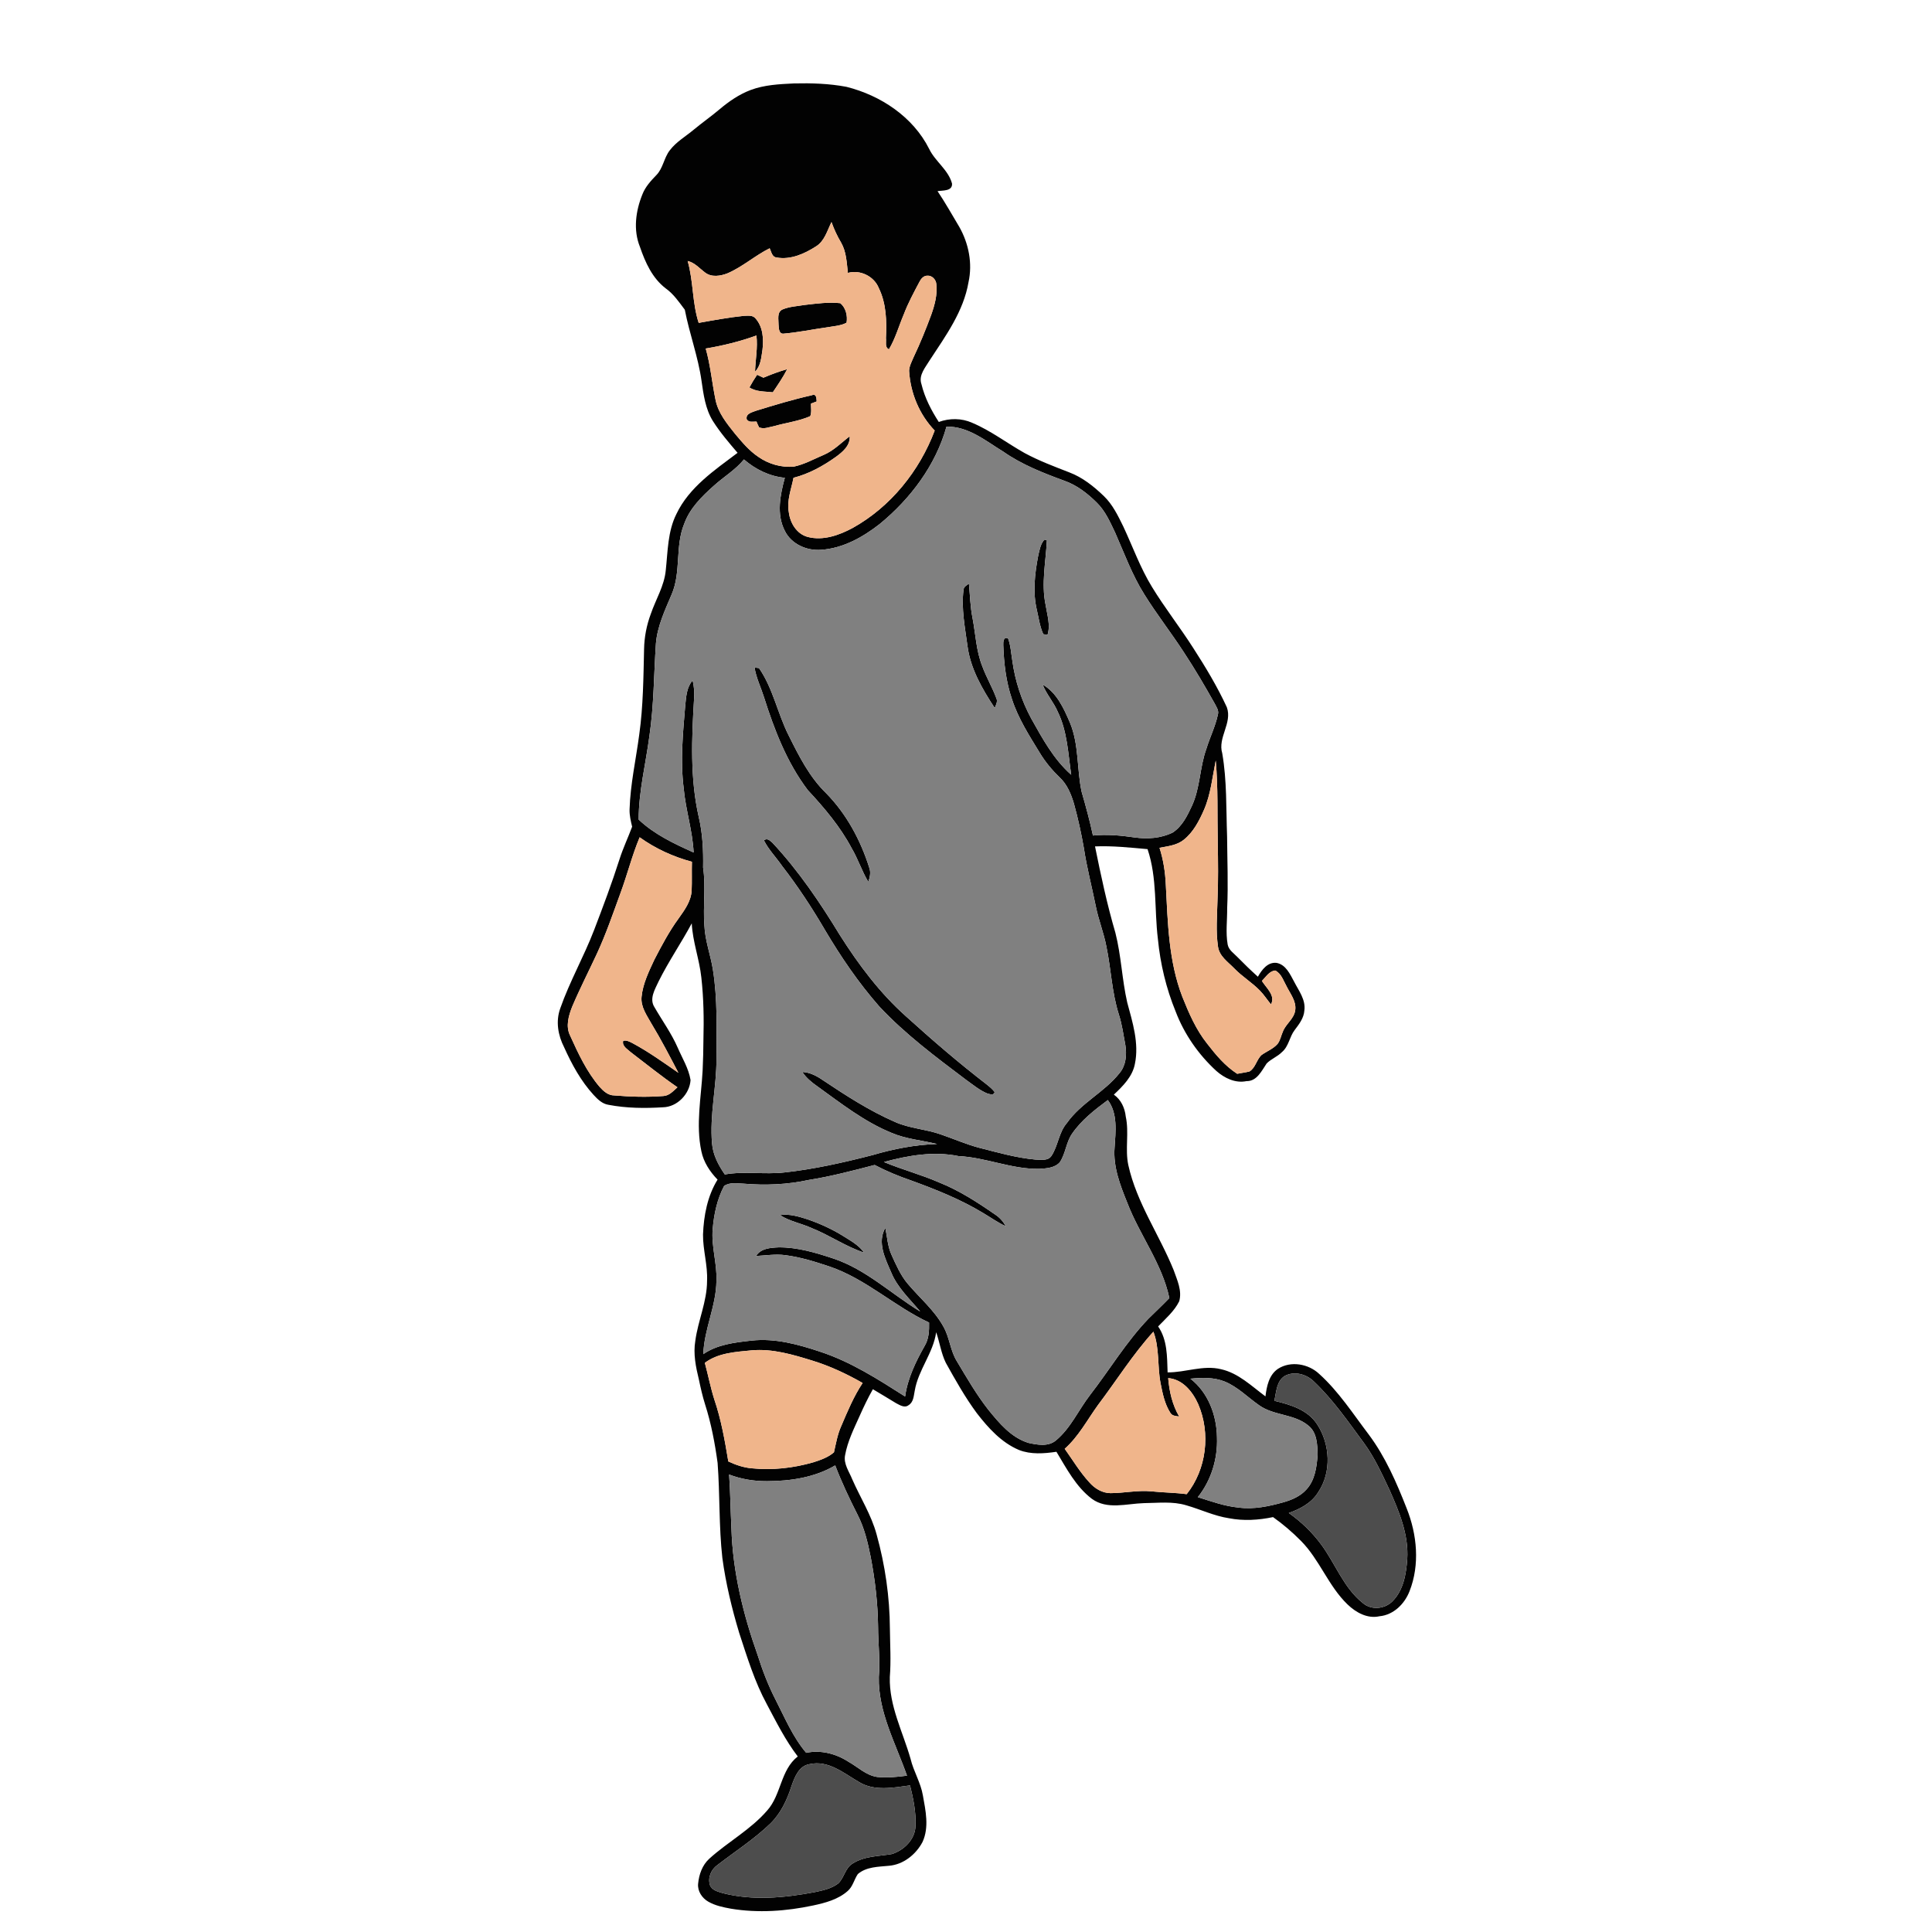 <?xml version="1.0" encoding="UTF-8" ?>
<!DOCTYPE svg PUBLIC "-//W3C//DTD SVG 1.1//EN" "http://www.w3.org/Graphics/SVG/1.1/DTD/svg11.dtd">
<svg width="1000pt" height="1000pt" viewBox="0 0 1000 1000" version="1.1" xmlns="http://www.w3.org/2000/svg">
    <g id="#020202ff">
        <path fill="#020202" opacity="1.00"
            d=" M 388.47 46.61 C 395.65 43.90 403.41 43.55 410.99 43.18 C 420.05 42.97 429.19 43.25 438.12 44.94 C 455.83 49.38 472.59 60.46 480.93 77.07 C 484.06 83.59 490.84 87.86 492.77 95.02 C 493.06 99.05 487.89 98.50 485.27 98.94 C 489.31 104.94 492.83 111.27 496.55 117.48 C 501.40 126.06 503.44 136.34 501.30 146.05 C 498.73 161.17 489.50 173.80 481.30 186.34 C 479.06 190.10 475.30 194.16 476.95 198.87 C 478.64 205.88 482.01 212.38 485.92 218.41 C 491.49 216.38 497.73 216.40 503.17 218.83 C 512.87 222.91 521.26 229.42 530.40 234.53 C 537.78 238.51 545.66 241.47 553.47 244.50 C 560.28 247.08 566.09 251.70 571.29 256.71 C 575.90 261.11 578.68 266.95 581.45 272.59 C 586.32 283.02 590.22 293.95 596.26 303.80 C 602.88 314.66 610.77 324.67 617.61 335.39 C 623.98 345.27 630.08 355.38 635.01 366.07 C 637.96 374.22 630.18 381.77 632.63 389.90 C 635.09 404.12 634.61 418.59 635.14 432.95 C 635.23 445.32 635.76 457.68 635.18 470.04 C 635.25 476.32 634.34 482.67 635.44 488.90 C 635.99 491.78 638.66 493.43 640.54 495.42 C 643.95 498.90 647.45 502.29 651.08 505.55 C 653.09 502.00 656.14 497.83 660.78 498.39 C 665.62 499.33 667.75 504.30 669.87 508.18 C 672.24 512.83 675.90 517.45 675.14 523.01 C 674.88 526.93 672.42 530.12 670.13 533.13 C 667.42 536.64 667.07 541.60 663.54 544.55 C 661.23 546.92 657.96 548.08 655.64 550.41 C 653.05 554.21 650.58 559.72 645.16 559.59 C 639.40 560.77 633.85 558.06 629.62 554.36 C 620.35 545.87 612.98 535.30 608.50 523.53 C 603.61 511.58 600.58 498.92 599.33 486.07 C 597.42 470.57 599.04 454.52 593.97 439.51 C 584.92 438.71 575.88 437.72 566.78 438.10 C 569.82 453.10 573.01 468.10 577.32 482.79 C 580.35 494.64 580.73 506.97 583.45 518.88 C 586.22 529.15 589.66 539.97 587.42 550.67 C 586.18 557.25 581.21 562.17 576.53 566.58 C 580.28 569.21 582.21 573.49 582.69 577.94 C 584.51 586.25 582.24 594.78 584.02 603.08 C 588.33 622.58 600.08 639.13 607.49 657.43 C 609.28 662.53 611.94 668.07 610.35 673.56 C 607.82 678.68 603.34 682.49 599.45 686.56 C 604.28 693.56 604.06 702.21 604.35 710.34 C 613.61 710.42 622.76 706.43 631.99 708.70 C 641.03 710.72 647.79 717.44 655.00 722.77 C 655.64 717.53 656.80 711.68 661.48 708.50 C 668.06 704.24 677.30 705.89 682.85 711.17 C 692.94 720.28 700.33 731.81 708.50 742.56 C 717.10 754.09 722.88 767.44 728.10 780.76 C 733.48 794.26 734.98 809.86 729.58 823.59 C 727.03 830.18 721.31 835.90 714.01 836.57 C 707.78 837.97 701.82 834.63 697.48 830.45 C 687.58 820.93 683.04 807.32 673.40 797.58 C 668.94 793.06 664.11 788.92 658.93 785.25 C 651.44 786.82 643.68 787.30 636.13 785.84 C 628.47 784.68 621.44 781.26 614.04 779.15 C 606.91 776.97 599.37 777.96 592.05 778.02 C 583.13 778.27 573.05 781.57 565.14 775.78 C 556.93 769.55 552.04 760.10 546.81 751.44 C 540.40 752.38 533.59 752.93 527.43 750.51 C 518.32 746.67 511.52 739.10 505.59 731.44 C 499.52 723.22 494.51 714.29 489.55 705.38 C 487.10 700.39 486.39 694.78 484.56 689.56 C 483.04 700.38 475.27 709.07 473.47 719.82 C 472.93 722.44 472.88 725.74 470.30 727.30 C 468.21 728.95 465.75 727.27 463.80 726.28 C 459.79 723.89 455.84 721.40 451.80 719.06 C 449.25 723.55 447.03 728.21 444.93 732.93 C 441.98 739.49 438.71 746.04 437.42 753.18 C 436.50 757.71 439.54 761.69 441.13 765.71 C 445.30 775.23 451.00 784.12 453.73 794.22 C 458.14 810.09 460.52 826.55 460.61 843.02 C 460.70 851.37 461.23 859.72 460.57 868.06 C 460.15 882.93 467.32 896.41 471.31 910.38 C 472.85 916.89 476.56 922.65 477.68 929.28 C 479.10 937.17 481.01 945.78 477.50 953.40 C 474.10 959.87 467.60 965.09 460.16 965.72 C 454.65 966.27 448.46 966.19 444.01 970.01 C 442.11 972.81 441.44 976.44 438.80 978.75 C 433.84 983.16 427.23 984.91 420.89 986.27 C 406.93 989.24 392.43 990.28 378.30 987.93 C 374.29 987.19 370.19 986.36 366.62 984.30 C 363.38 982.46 360.97 978.84 361.34 975.03 C 361.79 970.25 363.49 965.39 367.10 962.09 C 376.73 953.35 388.53 947.05 397.09 937.12 C 404.43 928.93 403.94 916.15 412.92 909.14 C 406.53 900.78 401.82 891.31 396.89 882.06 C 390.58 870.41 386.72 857.71 382.61 845.19 C 378.79 832.50 375.66 819.56 373.89 806.41 C 372.06 790.07 372.66 773.59 371.43 757.21 C 370.03 746.97 368.11 736.76 364.95 726.90 C 363.61 722.67 362.64 718.33 361.73 713.99 C 360.14 707.49 358.76 700.72 359.89 694.03 C 361.28 683.55 365.97 673.67 365.97 662.98 C 366.36 654.89 363.81 647.05 363.88 638.98 C 364.26 629.16 366.17 619.04 371.41 610.57 C 367.45 606.48 364.19 601.55 363.03 595.90 C 360.06 582.06 362.95 567.95 363.68 554.03 C 363.93 548.76 364.06 543.48 364.09 538.21 C 364.38 527.43 364.21 516.63 363.01 505.92 C 362.00 496.47 358.52 487.45 358.05 477.92 C 352.60 488.09 346.03 497.63 340.89 507.98 C 339.03 512.04 335.94 516.94 338.74 521.30 C 342.75 528.28 347.54 534.85 350.78 542.27 C 353.15 547.78 356.47 553.04 357.43 559.04 C 356.97 566.29 350.49 573.01 343.10 573.13 C 333.70 573.71 324.19 573.63 314.92 571.84 C 311.73 571.36 309.34 569.00 307.25 566.73 C 300.66 559.54 295.95 550.86 291.97 542.02 C 288.81 535.86 287.58 528.59 289.98 521.95 C 294.85 508.04 302.21 495.17 307.49 481.42 C 312.13 469.30 316.71 457.14 320.65 444.77 C 322.48 439.01 325.09 433.55 327.19 427.90 C 326.49 424.99 325.79 422.05 325.86 419.05 C 326.25 405.91 329.19 393.05 330.89 380.06 C 332.93 365.45 333.03 350.68 333.37 335.97 C 333.49 329.75 334.68 323.58 336.86 317.76 C 339.43 310.23 343.84 303.25 344.60 295.18 C 345.67 285.37 345.57 275.08 350.11 266.05 C 356.70 252.18 369.88 243.35 381.77 234.38 C 377.25 229.10 372.71 223.79 368.98 217.91 C 365.08 211.63 364.13 204.17 363.09 197.00 C 361.32 184.52 356.83 172.67 354.46 160.32 C 351.49 156.39 348.70 152.23 344.64 149.32 C 337.66 144.03 333.99 135.83 331.23 127.77 C 327.68 119.05 329.04 109.13 332.50 100.62 C 334.00 96.72 336.86 93.61 339.72 90.65 C 343.25 87.07 343.64 81.67 346.70 77.78 C 350.03 73.39 354.90 70.62 359.07 67.13 C 363.45 63.49 368.12 60.23 372.47 56.55 C 377.28 52.49 382.56 48.85 388.47 46.61 M 422.45 127.48 C 416.44 131.34 409.24 134.60 401.94 133.28 C 399.53 133.01 399.25 130.24 398.38 128.51 C 390.79 132.28 384.39 138.09 376.59 141.46 C 372.94 142.89 368.33 143.66 365.00 141.10 C 362.08 138.94 359.63 135.95 355.93 135.09 C 358.96 145.58 358.24 156.71 361.64 167.12 C 369.42 165.74 377.20 164.29 385.06 163.48 C 387.10 163.44 389.69 163.00 391.11 164.88 C 394.98 169.27 395.33 175.58 394.65 181.13 C 394.02 185.03 393.78 189.40 390.81 192.36 C 391.01 186.12 392.27 179.92 391.53 173.66 C 383.03 176.74 374.19 178.91 365.28 180.40 C 367.74 189.05 368.52 198.04 370.33 206.82 C 371.66 213.69 376.21 219.21 380.45 224.53 C 384.09 228.88 387.79 233.31 392.54 236.49 C 397.83 240.19 404.46 242.10 410.90 241.52 C 416.37 240.36 421.32 237.58 426.44 235.41 C 431.57 233.22 435.44 229.14 439.81 225.83 C 440.09 230.70 436.12 233.96 432.58 236.53 C 425.95 241.26 418.65 245.28 410.72 247.30 C 409.57 253.18 407.17 259.04 408.29 265.13 C 408.96 270.67 412.33 276.34 417.99 277.89 C 425.99 280.02 434.30 277.05 441.33 273.28 C 460.99 262.34 475.90 243.79 483.80 222.86 C 475.82 214.58 471.22 203.37 470.55 191.94 C 470.63 189.44 471.92 187.19 472.86 184.92 C 476.25 177.79 479.22 170.46 481.96 163.05 C 483.80 157.91 485.29 152.43 484.63 146.94 C 484.42 144.65 482.36 142.51 479.99 142.70 C 478.02 142.67 476.69 144.32 475.89 145.91 C 472.99 151.38 470.03 156.84 467.83 162.64 C 465.25 168.68 463.50 175.14 460.12 180.80 C 457.83 179.79 458.83 176.94 458.56 175.02 C 458.99 166.25 458.79 157.13 454.85 149.08 C 452.40 142.97 445.21 139.48 438.86 141.26 C 438.24 135.96 438.10 130.36 435.37 125.61 C 433.35 122.22 431.70 118.65 430.38 114.94 C 428.17 119.34 426.86 124.67 422.45 127.48 M 489.90 220.84 C 484.30 240.88 471.24 258.19 455.30 271.26 C 446.55 278.09 436.25 283.85 424.96 284.58 C 417.53 285.15 409.55 281.62 406.20 274.73 C 401.80 266.17 403.81 256.15 406.22 247.31 C 398.31 246.55 391.03 242.97 385.07 237.81 C 380.66 243.23 374.57 246.79 369.46 251.44 C 363.24 256.98 357.04 263.08 354.16 271.09 C 349.34 282.76 352.66 296.01 347.66 307.63 C 344.19 315.81 340.27 324.04 339.51 333.03 C 338.43 349.00 338.48 365.09 336.14 380.96 C 334.23 395.37 330.59 409.62 330.57 424.21 C 338.70 431.90 348.92 436.71 359.02 441.24 C 358.47 429.98 354.88 419.18 353.87 407.98 C 352.07 393.75 353.48 379.43 354.67 365.21 C 355.15 360.70 355.35 355.80 358.47 352.19 C 359.32 355.39 359.51 358.72 359.23 362.01 C 358.02 382.29 357.14 402.90 361.67 422.86 C 363.70 431.45 364.10 440.26 363.93 449.05 C 365.41 458.98 363.82 468.98 364.59 478.95 C 364.90 486.78 367.78 494.18 369.00 501.87 C 371.46 517.12 370.86 532.63 370.84 548.01 C 370.90 562.66 367.26 577.16 368.55 591.82 C 369.00 597.74 371.85 603.09 375.16 607.89 C 385.37 606.08 395.78 608.02 406.05 606.85 C 421.48 605.16 436.67 601.72 451.68 597.86 C 462.53 594.66 473.72 592.49 485.05 592.13 C 477.21 590.23 469.02 589.59 461.54 586.40 C 447.36 580.63 435.27 571.06 422.95 562.20 C 420.03 560.16 417.25 557.85 415.28 554.85 C 419.24 555.04 422.76 556.91 425.95 559.12 C 437.92 567.11 450.07 574.98 463.30 580.74 C 470.75 584.06 479.04 584.43 486.70 587.08 C 493.46 589.38 500.02 592.31 506.95 594.12 C 516.53 596.55 526.12 599.32 536.00 600.20 C 538.79 600.22 542.46 601.01 544.26 598.24 C 547.73 592.96 548.00 586.11 552.25 581.24 C 559.56 570.85 571.61 565.34 579.44 555.47 C 582.79 551.53 583.28 545.98 582.50 541.05 C 581.51 535.69 580.77 530.26 579.11 525.06 C 575.47 513.68 575.11 501.62 572.68 489.99 C 571.35 482.88 568.58 476.15 567.18 469.05 C 565.16 459.03 562.54 449.12 561.01 438.99 C 559.67 431.27 557.98 423.61 555.90 416.06 C 554.43 411.08 552.39 406.06 548.53 402.44 C 544.59 398.65 541.06 394.43 538.23 389.74 C 532.79 380.83 527.04 371.93 523.80 361.92 C 520.72 352.91 519.61 343.36 519.30 333.89 C 519.22 332.29 519.42 329.26 521.78 330.47 C 523.16 334.14 523.33 338.13 523.98 341.97 C 525.41 352.49 528.78 362.74 533.85 372.07 C 539.64 382.41 545.43 393.07 554.45 401.02 C 552.86 390.04 552.44 378.58 547.51 368.43 C 545.38 363.44 541.63 359.35 539.65 354.29 C 546.98 358.51 550.61 366.62 553.81 374.06 C 558.55 385.44 557.30 398.06 559.87 409.91 C 562.04 417.37 564.07 424.87 565.71 432.47 C 572.88 431.74 580.12 432.41 587.23 433.45 C 593.86 434.40 600.90 433.92 606.97 430.93 C 611.92 427.73 614.60 422.15 617.00 416.98 C 621.26 407.63 620.96 397.08 624.44 387.51 C 626.25 381.60 629.07 376.01 630.36 369.94 C 631.03 367.84 629.66 365.99 628.76 364.22 C 623.77 355.33 618.62 346.52 613.01 338.00 C 606.37 327.71 598.77 318.07 592.31 307.66 C 586.01 297.66 581.97 286.50 577.22 275.74 C 574.62 270.28 572.14 264.56 567.77 260.24 C 562.95 255.46 557.45 251.14 550.98 248.87 C 539.98 244.83 528.94 240.53 519.28 233.76 C 510.17 228.21 501.19 220.59 489.90 220.84 M 623.18 419.19 C 620.67 424.89 617.68 430.73 612.71 434.67 C 609.16 437.55 604.47 437.99 600.16 438.82 C 602.15 445.00 603.13 451.45 603.42 457.93 C 604.45 477.44 604.84 497.51 611.99 515.97 C 615.37 524.45 619.07 532.99 624.81 540.18 C 629.31 546.00 634.12 551.78 640.38 555.80 C 642.48 555.35 644.62 555.13 646.71 554.60 C 649.89 552.69 650.36 548.46 653.00 546.05 C 655.75 544.09 659.08 542.87 661.33 540.25 C 662.69 538.41 663.08 536.07 663.99 534.01 C 665.51 529.95 669.79 527.39 670.41 522.91 C 671.09 518.17 667.74 514.27 665.81 510.26 C 664.20 507.43 663.17 503.86 660.04 502.33 C 656.88 502.68 655.21 505.70 653.16 507.73 C 655.34 511.30 660.37 515.29 657.85 519.85 C 655.91 517.53 654.30 514.96 652.19 512.80 C 648.09 508.55 642.93 505.49 638.83 501.23 C 635.56 497.84 631.04 494.92 630.42 489.84 C 629.27 481.96 629.98 473.94 630.17 466.00 C 630.61 456.01 630.48 446.01 630.31 436.01 C 630.00 421.89 630.54 407.74 629.26 393.65 C 627.53 402.23 626.70 411.09 623.18 419.19 M 321.16 462.25 C 317.28 472.87 313.63 483.59 308.85 493.86 C 304.63 502.93 300.06 511.85 296.15 521.07 C 294.32 525.72 292.71 531.18 295.06 535.95 C 299.28 545.27 303.66 554.71 310.36 562.56 C 312.33 564.77 314.78 567.00 317.95 566.99 C 326.39 567.70 334.92 567.96 343.37 567.30 C 346.44 567.13 348.52 564.68 350.64 562.77 C 342.32 557.06 334.47 550.71 326.46 544.60 C 324.75 542.98 321.86 541.54 322.56 538.74 C 324.22 538.28 325.78 539.13 327.21 539.84 C 335.60 544.32 343.32 549.89 351.14 555.28 C 346.64 546.69 342.20 538.07 337.16 529.78 C 334.77 525.50 331.56 521.13 332.07 515.96 C 332.75 509.12 335.85 502.84 338.71 496.70 C 342.51 489.36 346.40 482.01 351.29 475.33 C 354.33 471.05 357.66 466.51 357.99 461.08 C 358.22 456.07 357.99 451.06 358.14 446.05 C 348.47 443.46 339.22 439.23 331.08 433.38 C 327.15 442.78 324.70 452.70 321.16 462.25 M 554.86 586.87 C 551.80 591.34 551.56 597.08 548.57 601.57 C 545.95 604.55 541.60 604.77 537.92 604.99 C 523.66 605.26 510.32 599.08 496.16 598.40 C 483.24 595.76 470.05 598.06 457.51 601.45 C 466.87 605.38 476.73 607.95 486.04 612.01 C 496.50 616.18 506.00 622.35 515.22 628.74 C 517.52 630.23 519.29 632.34 520.62 634.72 C 516.52 632.84 512.85 630.21 508.99 627.92 C 497.31 620.82 484.56 615.75 471.76 611.07 C 465.23 608.84 458.84 606.19 452.72 602.99 C 441.45 605.92 430.17 608.90 418.65 610.73 C 407.60 613.15 396.19 613.63 384.93 612.67 C 381.57 612.59 377.74 611.79 374.80 613.86 C 371.19 620.66 369.55 628.42 368.90 636.05 C 368.08 645.12 371.23 653.96 370.82 663.03 C 370.69 676.00 364.46 687.94 364.03 700.89 C 371.35 695.85 380.41 694.84 389.01 693.89 C 401.12 692.54 413.11 695.84 424.50 699.64 C 440.36 704.83 454.50 713.93 468.48 722.83 C 469.79 713.42 473.99 704.80 478.61 696.62 C 480.81 692.99 480.97 688.67 480.89 684.56 C 462.98 676.23 448.27 661.97 429.40 655.56 C 421.91 653.05 414.31 650.68 406.46 649.67 C 401.42 648.99 396.37 649.85 391.33 650.09 C 393.78 646.12 398.84 645.83 403.01 645.63 C 412.82 645.54 422.35 648.42 431.58 651.49 C 448.39 657.17 461.38 669.76 476.30 678.84 C 470.96 672.39 464.55 666.56 461.31 658.66 C 458.24 651.55 453.88 643.09 458.24 635.55 C 459.21 640.24 459.44 645.15 461.48 649.57 C 463.79 654.67 466.06 659.89 469.65 664.25 C 475.88 671.69 483.58 678.06 488.31 686.65 C 491.55 692.31 491.84 699.14 495.33 704.67 C 500.40 713.15 505.36 721.74 511.46 729.55 C 517.12 736.54 523.33 744.04 532.24 746.82 C 536.90 747.86 542.55 748.91 546.55 745.56 C 554.19 739.21 558.20 729.86 564.16 722.12 C 574.35 708.97 582.94 694.53 594.51 682.48 C 598.09 678.94 601.77 675.50 605.25 671.87 C 601.49 654.03 589.92 639.35 583.48 622.56 C 579.82 613.50 576.11 603.99 576.90 594.03 C 577.43 585.82 578.66 576.41 573.41 569.39 C 566.59 574.47 559.70 579.77 554.86 586.87 M 568.26 727.31 C 562.74 734.98 558.25 743.54 551.09 749.90 C 555.25 755.72 558.94 761.93 563.81 767.22 C 566.58 770.42 570.52 772.84 574.85 772.85 C 581.94 772.82 588.98 771.22 596.09 771.93 C 602.12 772.58 608.20 772.56 614.22 773.38 C 624.51 760.53 626.69 741.90 620.22 726.85 C 617.37 720.42 612.19 713.89 604.65 713.31 C 605.23 720.24 606.79 727.13 610.33 733.18 C 608.70 732.91 606.68 732.94 605.77 731.28 C 602.80 726.66 601.72 721.12 600.68 715.81 C 599.01 707.01 600.23 697.77 597.00 689.28 C 586.29 701.08 577.85 714.64 568.26 727.31 M 364.82 705.41 C 366.52 711.65 367.73 718.03 369.68 724.21 C 373.25 734.65 375.17 745.57 376.97 756.44 C 380.76 758.21 384.76 759.60 388.95 759.98 C 399.73 761.10 410.70 759.88 421.09 756.86 C 424.81 755.66 428.66 754.33 431.65 751.72 C 432.70 747.16 433.46 742.50 435.40 738.20 C 438.66 730.54 441.88 722.79 446.50 715.83 C 438.34 711.17 429.80 707.16 420.82 704.36 C 410.53 701.18 399.89 697.95 388.99 698.94 C 380.70 699.76 371.75 700.21 364.82 705.41 M 665.09 712.13 C 660.67 714.81 660.64 720.56 659.59 725.05 C 667.84 726.99 676.91 729.70 681.77 737.25 C 688.49 747.47 689.29 762.03 682.31 772.34 C 678.95 777.89 673.02 781.04 667.08 783.11 C 673.42 787.60 679.12 793.05 683.75 799.30 C 691.17 809.27 695.43 821.81 705.40 829.73 C 709.77 833.55 716.79 832.86 720.76 828.79 C 726.45 823.10 727.83 814.65 728.39 806.96 C 729.18 794.26 724.15 782.27 719.09 770.92 C 715.21 762.72 711.44 754.38 706.06 747.03 C 697.89 735.96 690.04 724.51 680.01 715.01 C 676.20 711.25 669.98 709.57 665.09 712.13 M 616.16 713.61 C 625.38 720.78 629.77 732.59 629.91 744.01 C 630.32 755.07 626.92 766.24 620.00 774.92 C 626.92 777.10 633.81 779.61 641.08 780.31 C 648.95 781.37 656.85 779.67 664.40 777.55 C 668.72 776.32 673.04 774.45 676.11 771.05 C 680.63 766.25 681.54 759.31 681.99 753.02 C 681.88 747.75 681.71 741.42 677.18 737.87 C 669.82 731.75 659.25 732.83 651.60 727.28 C 645.75 723.18 640.64 717.86 633.94 715.10 C 628.30 712.82 622.10 713.04 616.16 713.61 M 397.02 766.66 C 390.33 766.70 383.65 765.61 377.39 763.22 C 378.04 772.45 378.12 781.72 378.58 790.97 C 379.24 813.45 384.65 835.55 392.15 856.67 C 394.63 864.54 397.60 872.27 401.37 879.64 C 406.21 889.09 410.35 899.07 417.28 907.25 C 424.88 905.66 432.72 907.71 439.15 911.87 C 444.02 914.58 448.26 918.89 453.96 919.74 C 459.12 920.26 464.33 919.77 469.45 919.08 C 463.62 902.42 454.49 886.13 454.88 868.02 C 455.63 859.34 454.51 850.67 454.49 841.99 C 454.35 829.83 452.93 817.72 450.65 805.79 C 449.16 798.32 447.37 790.80 443.86 783.99 C 439.64 775.66 435.64 767.22 432.30 758.49 C 421.70 764.75 409.16 766.63 397.02 766.66 M 409.68 924.47 C 407.42 931.56 404.17 938.52 398.80 943.81 C 390.41 951.90 380.56 958.24 371.36 965.32 C 368.12 967.59 366.27 971.78 367.45 975.65 C 368.40 978.38 371.57 979.09 374.03 979.86 C 389.61 983.88 405.96 982.33 421.58 979.39 C 425.87 978.50 430.38 977.56 433.93 974.83 C 437.02 971.82 437.50 966.71 441.47 964.47 C 447.52 960.64 454.86 960.82 461.66 959.65 C 467.92 957.68 473.70 952.00 473.85 945.13 C 474.20 938.02 472.72 930.99 471.03 924.13 C 462.33 925.30 452.62 927.25 444.66 922.39 C 436.83 917.88 428.81 910.93 419.07 913.11 C 413.50 913.96 411.32 919.83 409.68 924.47 Z" />
        <path fill="#020202" opacity="1.00"
            d=" M 416.57 157.83 C 422.65 157.14 428.83 156.26 434.95 156.93 C 437.79 159.27 438.79 163.49 438.18 167.03 C 435.07 168.69 431.46 168.80 428.06 169.43 C 420.65 170.46 413.30 172.01 405.85 172.67 C 403.11 173.15 403.10 169.91 402.98 168.08 C 403.03 165.45 402.00 161.65 404.96 160.20 C 408.62 158.64 412.69 158.49 416.57 157.83 Z" />
        <path fill="#020202" opacity="1.00"
            d=" M 395.15 195.50 C 399.16 193.79 403.25 192.27 407.45 191.07 C 405.31 195.27 402.63 199.15 400.00 203.05 C 395.92 202.58 391.49 202.88 387.90 200.54 C 389.12 198.29 390.44 196.09 391.88 193.98 C 392.70 194.36 394.33 195.12 395.15 195.50 Z" />
        <path fill="#020202" opacity="1.00"
            d=" M 391.42 212.57 C 400.92 209.64 410.46 206.76 420.16 204.59 C 422.62 203.61 422.59 206.09 422.71 207.79 C 421.97 208.07 420.49 208.63 419.75 208.91 C 419.74 211.06 420.18 213.32 419.39 215.40 C 413.50 218.01 407.00 218.75 400.85 220.52 C 398.27 220.97 395.48 222.30 392.91 221.20 C 392.40 220.23 391.95 219.23 391.56 218.21 C 389.80 218.16 387.64 218.84 386.50 217.05 C 385.83 214.05 389.35 213.39 391.42 212.57 Z" />
        <path fill="#020202" opacity="1.00"
            d=" M 540.05 279.94 L 540.67 279.28 L 541.86 279.69 C 541.32 290.78 538.90 302.00 541.20 313.06 C 541.99 318.16 543.83 323.54 542.18 328.65 C 541.64 328.55 540.54 328.34 539.99 328.24 C 538.18 324.22 537.63 319.80 536.63 315.54 C 534.51 306.48 535.60 297.07 537.29 288.04 C 537.94 285.28 538.36 282.29 540.05 279.94 Z" />
        <path fill="#020202" opacity="1.00"
            d=" M 498.71 305.37 C 498.75 303.69 500.35 302.95 501.52 302.09 C 502.07 308.08 502.21 314.13 503.41 320.05 C 504.99 328.31 505.27 336.89 508.40 344.78 C 510.46 350.45 513.57 355.68 515.68 361.32 C 516.56 363.07 515.50 364.83 514.86 366.45 C 508.42 356.66 502.30 346.13 500.76 334.30 C 499.47 324.74 497.51 315.04 498.71 305.37 Z" />
        <path fill="#020202" opacity="1.00"
            d=" M 390.55 345.51 C 391.13 345.58 392.28 345.73 392.86 345.80 C 400.15 356.35 402.49 369.36 408.24 380.72 C 413.52 391.31 418.95 402.14 427.53 410.49 C 438.11 421.22 445.40 434.79 449.92 449.08 C 450.85 451.52 450.25 454.08 449.44 456.46 C 446.09 450.91 444.14 444.66 440.84 439.08 C 434.92 427.87 426.68 418.17 418.10 408.94 C 407.31 394.70 400.78 377.73 395.43 360.82 C 393.82 355.71 391.39 350.84 390.55 345.51 Z" />
        <path fill="#020202" opacity="1.00"
            d=" M 396.44 434.44 C 397.81 434.20 398.83 435.40 399.79 436.19 C 413.36 450.71 424.53 467.26 434.84 484.21 C 444.50 499.42 455.44 514.03 468.94 526.06 C 482.44 538.28 496.24 550.18 510.68 561.29 C 512.17 562.47 513.65 563.71 514.82 565.23 C 514.47 567.11 512.45 566.33 511.17 566.05 C 507.04 564.39 503.62 561.44 500.02 558.91 C 484.37 547.10 468.53 535.31 455.10 520.93 C 444.35 508.69 435.16 495.16 426.88 481.16 C 420.20 469.74 412.91 458.66 404.80 448.20 C 401.70 443.70 397.76 439.75 395.33 434.83 L 396.44 434.44 Z" />
        <path fill="#020202" opacity="1.00"
            d=" M 403.68 628.93 C 408.55 628.18 413.35 629.64 417.93 631.11 C 424.34 633.30 430.54 636.13 436.31 639.70 C 440.24 642.18 444.50 644.45 447.25 648.36 C 437.80 645.25 429.54 639.41 420.31 635.73 C 414.87 633.21 408.78 632.22 403.68 628.93 Z" />
    </g>
    <g id="#f0b58bff">
        <path fill="#f0b58b" opacity="1.00"
            d=" M 422.45 127.48 C 426.86 124.67 428.17 119.34 430.38 114.94 C 431.70 118.65 433.35 122.22 435.37 125.61 C 438.10 130.36 438.24 135.96 438.86 141.26 C 445.21 139.48 452.40 142.97 454.85 149.08 C 458.79 157.13 458.99 166.25 458.56 175.02 C 458.83 176.94 457.83 179.79 460.12 180.80 C 463.50 175.14 465.25 168.68 467.83 162.64 C 470.03 156.84 472.99 151.38 475.89 145.91 C 476.69 144.32 478.02 142.67 479.99 142.70 C 482.36 142.51 484.42 144.65 484.63 146.94 C 485.29 152.43 483.80 157.91 481.96 163.05 C 479.22 170.46 476.25 177.79 472.86 184.92 C 471.92 187.19 470.63 189.44 470.55 191.94 C 471.22 203.37 475.82 214.58 483.80 222.86 C 475.90 243.79 460.99 262.34 441.33 273.28 C 434.30 277.05 425.99 280.02 417.99 277.89 C 412.33 276.34 408.96 270.67 408.29 265.13 C 407.17 259.04 409.57 253.18 410.72 247.30 C 418.65 245.28 425.95 241.26 432.58 236.53 C 436.12 233.96 440.09 230.70 439.81 225.83 C 435.44 229.14 431.57 233.22 426.44 235.41 C 421.32 237.58 416.37 240.36 410.90 241.52 C 404.46 242.10 397.83 240.19 392.54 236.49 C 387.79 233.31 384.09 228.88 380.45 224.53 C 376.21 219.21 371.66 213.69 370.33 206.82 C 368.52 198.04 367.74 189.05 365.28 180.40 C 374.19 178.91 383.03 176.74 391.53 173.66 C 392.27 179.92 391.01 186.12 390.81 192.36 C 393.78 189.40 394.02 185.03 394.65 181.13 C 395.33 175.58 394.98 169.27 391.11 164.88 C 389.69 163.00 387.10 163.44 385.06 163.48 C 377.20 164.29 369.42 165.74 361.64 167.12 C 358.24 156.71 358.96 145.58 355.93 135.09 C 359.63 135.95 362.08 138.94 365.00 141.10 C 368.33 143.66 372.94 142.89 376.59 141.46 C 384.39 138.09 390.79 132.28 398.38 128.51 C 399.25 130.24 399.53 133.01 401.94 133.28 C 409.24 134.60 416.44 131.34 422.45 127.48 M 416.57 157.83 C 412.69 158.49 408.62 158.64 404.96 160.20 C 402.00 161.65 403.03 165.45 402.98 168.08 C 403.10 169.91 403.11 173.15 405.85 172.67 C 413.30 172.01 420.65 170.46 428.06 169.43 C 431.46 168.80 435.07 168.69 438.18 167.03 C 438.79 163.49 437.79 159.27 434.95 156.93 C 428.83 156.26 422.65 157.14 416.57 157.83 M 395.15 195.50 C 394.33 195.12 392.70 194.36 391.88 193.98 C 390.44 196.09 389.12 198.29 387.90 200.54 C 391.49 202.88 395.92 202.58 400.00 203.05 C 402.63 199.15 405.31 195.27 407.45 191.07 C 403.25 192.27 399.16 193.79 395.15 195.50 M 391.42 212.57 C 389.35 213.39 385.83 214.05 386.50 217.05 C 387.64 218.84 389.80 218.16 391.56 218.21 C 391.95 219.23 392.40 220.23 392.91 221.20 C 395.48 222.30 398.27 220.97 400.85 220.52 C 407.00 218.75 413.50 218.01 419.39 215.40 C 420.18 213.32 419.74 211.06 419.75 208.91 C 420.49 208.63 421.97 208.07 422.71 207.79 C 422.59 206.09 422.62 203.61 420.16 204.59 C 410.46 206.76 400.92 209.64 391.42 212.57 Z" />
        <path fill="#f0b58b" opacity="1.00"
            d=" M 623.18 419.19 C 626.70 411.09 627.53 402.23 629.26 393.65 C 630.54 407.74 630.00 421.89 630.31 436.01 C 630.48 446.01 630.61 456.01 630.17 466.00 C 629.98 473.94 629.27 481.96 630.42 489.84 C 631.04 494.92 635.56 497.84 638.83 501.23 C 642.93 505.49 648.09 508.55 652.19 512.80 C 654.30 514.96 655.91 517.53 657.85 519.85 C 660.37 515.29 655.34 511.30 653.16 507.73 C 655.21 505.70 656.88 502.68 660.04 502.33 C 663.17 503.86 664.20 507.43 665.81 510.26 C 667.74 514.27 671.09 518.17 670.41 522.91 C 669.79 527.39 665.51 529.95 663.99 534.01 C 663.08 536.07 662.69 538.41 661.33 540.25 C 659.08 542.87 655.75 544.09 653.00 546.05 C 650.36 548.46 649.89 552.69 646.71 554.60 C 644.62 555.13 642.48 555.35 640.38 555.80 C 634.12 551.78 629.31 546.00 624.81 540.18 C 619.07 532.99 615.37 524.45 611.99 515.97 C 604.84 497.51 604.45 477.44 603.42 457.93 C 603.13 451.45 602.15 445.00 600.16 438.82 C 604.47 437.99 609.16 437.55 612.71 434.67 C 617.68 430.73 620.67 424.89 623.18 419.19 Z" />
        <path fill="#f0b58b" opacity="1.00"
            d=" M 321.16 462.25 C 324.70 452.70 327.15 442.78 331.08 433.38 C 339.22 439.23 348.47 443.46 358.14 446.05 C 357.99 451.06 358.22 456.07 357.99 461.08 C 357.66 466.51 354.33 471.05 351.29 475.33 C 346.40 482.01 342.51 489.36 338.71 496.70 C 335.85 502.84 332.75 509.12 332.07 515.96 C 331.56 521.13 334.77 525.50 337.16 529.78 C 342.20 538.07 346.64 546.69 351.14 555.28 C 343.32 549.89 335.60 544.32 327.21 539.84 C 325.78 539.13 324.22 538.28 322.56 538.74 C 321.86 541.54 324.75 542.98 326.46 544.60 C 334.47 550.71 342.32 557.06 350.64 562.77 C 348.52 564.68 346.44 567.13 343.37 567.30 C 334.92 567.96 326.39 567.70 317.95 566.99 C 314.78 567.00 312.33 564.77 310.36 562.56 C 303.66 554.71 299.28 545.27 295.06 535.95 C 292.71 531.18 294.32 525.72 296.15 521.07 C 300.06 511.85 304.63 502.93 308.85 493.86 C 313.63 483.59 317.28 472.87 321.16 462.25 Z" />
        <path fill="#f0b58b" opacity="1.00"
            d=" M 568.26 727.31 C 577.85 714.64 586.29 701.08 597.00 689.28 C 600.23 697.77 599.01 707.01 600.68 715.81 C 601.72 721.12 602.80 726.66 605.77 731.28 C 606.68 732.94 608.70 732.91 610.33 733.18 C 606.79 727.13 605.23 720.24 604.65 713.31 C 612.19 713.89 617.37 720.42 620.22 726.85 C 626.69 741.90 624.51 760.53 614.22 773.38 C 608.20 772.56 602.12 772.58 596.09 771.93 C 588.98 771.22 581.94 772.82 574.85 772.85 C 570.52 772.84 566.58 770.42 563.81 767.22 C 558.94 761.93 555.25 755.72 551.09 749.90 C 558.25 743.54 562.74 734.98 568.26 727.31 Z" />
        <path fill="#f0b58b" opacity="1.00"
            d=" M 364.82 705.41 C 371.75 700.21 380.70 699.76 388.99 698.94 C 399.89 697.95 410.53 701.18 420.82 704.36 C 429.80 707.16 438.34 711.17 446.50 715.83 C 441.88 722.79 438.66 730.54 435.40 738.20 C 433.46 742.50 432.70 747.16 431.65 751.72 C 428.66 754.33 424.81 755.66 421.09 756.86 C 410.70 759.88 399.73 761.10 388.95 759.98 C 384.76 759.60 380.76 758.21 376.97 756.44 C 375.17 745.57 373.25 734.65 369.68 724.21 C 367.73 718.03 366.52 711.65 364.82 705.41 Z" />
    </g>
    <g id="#f11b27ff">
        <path fill="grey" opacity="1.00"
            d=" M 489.90 220.84 C 501.19 220.59 510.17 228.21 519.28 233.76 C 528.94 240.53 539.98 244.83 550.98 248.87 C 557.45 251.14 562.95 255.46 567.77 260.24 C 572.14 264.56 574.62 270.28 577.22 275.74 C 581.97 286.50 586.01 297.66 592.31 307.66 C 598.77 318.07 606.37 327.71 613.01 338.00 C 618.62 346.52 623.77 355.33 628.76 364.22 C 629.66 365.99 631.03 367.84 630.36 369.94 C 629.07 376.01 626.25 381.60 624.44 387.51 C 620.96 397.08 621.26 407.63 617.00 416.98 C 614.60 422.15 611.92 427.73 606.97 430.93 C 600.90 433.92 593.86 434.40 587.23 433.45 C 580.12 432.41 572.88 431.74 565.71 432.47 C 564.07 424.87 562.04 417.37 559.87 409.91 C 557.30 398.06 558.55 385.44 553.81 374.06 C 550.61 366.62 546.98 358.51 539.65 354.29 C 541.63 359.35 545.38 363.44 547.51 368.43 C 552.44 378.58 552.86 390.04 554.45 401.02 C 545.43 393.07 539.64 382.41 533.85 372.07 C 528.78 362.74 525.41 352.49 523.98 341.97 C 523.33 338.13 523.16 334.14 521.78 330.47 C 519.42 329.26 519.22 332.29 519.30 333.89 C 519.61 343.36 520.72 352.91 523.80 361.92 C 527.04 371.93 532.79 380.83 538.23 389.74 C 541.06 394.43 544.59 398.65 548.53 402.44 C 552.39 406.06 554.43 411.08 555.90 416.06 C 557.98 423.61 559.67 431.27 561.01 438.99 C 562.54 449.12 565.16 459.03 567.18 469.05 C 568.58 476.15 571.35 482.88 572.68 489.99 C 575.11 501.62 575.47 513.68 579.11 525.06 C 580.77 530.26 581.51 535.69 582.50 541.05 C 583.28 545.98 582.79 551.53 579.44 555.47 C 571.61 565.34 559.56 570.85 552.25 581.24 C 548.00 586.11 547.73 592.96 544.26 598.24 C 542.46 601.01 538.79 600.22 536.00 600.20 C 526.12 599.32 516.53 596.55 506.95 594.12 C 500.02 592.31 493.46 589.38 486.70 587.08 C 479.04 584.43 470.75 584.06 463.30 580.74 C 450.07 574.98 437.92 567.11 425.95 559.12 C 422.76 556.91 419.24 555.04 415.28 554.85 C 417.25 557.85 420.03 560.16 422.95 562.20 C 435.27 571.06 447.36 580.63 461.54 586.40 C 469.02 589.59 477.21 590.23 485.05 592.13 C 473.72 592.49 462.53 594.66 451.68 597.86 C 436.67 601.72 421.48 605.16 406.05 606.85 C 395.78 608.02 385.37 606.08 375.16 607.89 C 371.85 603.09 369.00 597.74 368.55 591.82 C 367.26 577.16 370.90 562.66 370.84 548.01 C 370.86 532.63 371.46 517.12 369.00 501.87 C 367.78 494.18 364.90 486.78 364.59 478.95 C 363.82 468.98 365.41 458.98 363.93 449.05 C 364.10 440.26 363.70 431.45 361.67 422.86 C 357.14 402.90 358.02 382.29 359.23 362.01 C 359.51 358.72 359.32 355.39 358.47 352.19 C 355.35 355.80 355.15 360.70 354.67 365.21 C 353.48 379.43 352.07 393.75 353.87 407.98 C 354.88 419.18 358.47 429.98 359.02 441.24 C 348.92 436.71 338.70 431.90 330.57 424.21 C 330.59 409.62 334.23 395.37 336.14 380.96 C 338.48 365.09 338.43 349.00 339.51 333.03 C 340.27 324.04 344.19 315.81 347.66 307.63 C 352.66 296.01 349.34 282.76 354.16 271.09 C 357.04 263.08 363.24 256.98 369.46 251.44 C 374.57 246.79 380.66 243.23 385.07 237.81 C 391.03 242.97 398.31 246.55 406.22 247.31 C 403.81 256.15 401.80 266.17 406.20 274.73 C 409.55 281.62 417.53 285.15 424.96 284.58 C 436.25 283.85 446.55 278.09 455.30 271.26 C 471.24 258.19 484.30 240.88 489.90 220.84 M 540.05 279.94 C 538.36 282.29 537.94 285.28 537.29 288.04 C 535.60 297.07 534.51 306.48 536.63 315.54 C 537.63 319.80 538.18 324.22 539.99 328.24 C 540.54 328.34 541.64 328.55 542.18 328.65 C 543.83 323.54 541.99 318.16 541.20 313.06 C 538.90 302.00 541.32 290.78 541.86 279.69 L 540.67 279.28 L 540.05 279.94 M 498.71 305.37 C 497.51 315.04 499.47 324.74 500.76 334.30 C 502.30 346.13 508.42 356.66 514.86 366.45 C 515.50 364.83 516.56 363.07 515.68 361.32 C 513.57 355.68 510.46 350.45 508.40 344.78 C 505.27 336.89 504.99 328.31 503.41 320.05 C 502.21 314.13 502.07 308.08 501.52 302.09 C 500.35 302.95 498.75 303.69 498.71 305.37 M 390.55 345.51 C 391.39 350.84 393.82 355.71 395.43 360.82 C 400.78 377.73 407.31 394.70 418.10 408.94 C 426.68 418.17 434.92 427.87 440.84 439.08 C 444.14 444.66 446.09 450.91 449.44 456.46 C 450.25 454.08 450.85 451.52 449.92 449.08 C 445.40 434.79 438.11 421.22 427.53 410.49 C 418.95 402.14 413.52 391.31 408.24 380.72 C 402.49 369.36 400.15 356.35 392.86 345.80 C 392.28 345.73 391.13 345.58 390.55 345.51 M 396.44 434.44 L 395.33 434.83 C 397.76 439.75 401.70 443.70 404.80 448.20 C 412.91 458.66 420.20 469.74 426.88 481.16 C 435.16 495.16 444.35 508.69 455.10 520.93 C 468.53 535.31 484.37 547.10 500.02 558.91 C 503.62 561.44 507.04 564.39 511.17 566.05 C 512.45 566.33 514.47 567.11 514.82 565.23 C 513.65 563.71 512.17 562.47 510.68 561.29 C 496.24 550.18 482.44 538.28 468.94 526.06 C 455.44 514.03 444.50 499.42 434.84 484.21 C 424.53 467.26 413.36 450.71 399.79 436.19 C 398.83 435.40 397.81 434.20 396.44 434.44 Z" />
    </g>
    <g id="#2b3dcdff">
        <path fill="grey" opacity="1.00"
            d=" M 554.86 586.87 C 559.70 579.77 566.59 574.47 573.41 569.39 C 578.66 576.41 577.43 585.82 576.90 594.03 C 576.11 603.99 579.82 613.50 583.48 622.56 C 589.92 639.35 601.49 654.03 605.25 671.87 C 601.77 675.50 598.09 678.94 594.51 682.48 C 582.94 694.53 574.35 708.97 564.16 722.12 C 558.20 729.86 554.19 739.21 546.55 745.56 C 542.55 748.91 536.90 747.86 532.24 746.82 C 523.33 744.04 517.12 736.54 511.46 729.55 C 505.36 721.74 500.40 713.15 495.33 704.67 C 491.84 699.14 491.55 692.31 488.31 686.65 C 483.58 678.06 475.88 671.69 469.65 664.25 C 466.06 659.89 463.79 654.67 461.48 649.57 C 459.44 645.15 459.21 640.24 458.24 635.55 C 453.88 643.09 458.24 651.55 461.31 658.66 C 464.55 666.56 470.96 672.39 476.30 678.84 C 461.38 669.76 448.39 657.17 431.58 651.49 C 422.35 648.42 412.82 645.54 403.01 645.63 C 398.84 645.83 393.78 646.12 391.33 650.09 C 396.37 649.85 401.42 648.99 406.46 649.67 C 414.31 650.68 421.91 653.05 429.40 655.56 C 448.27 661.97 462.98 676.23 480.89 684.56 C 480.97 688.67 480.81 692.99 478.61 696.62 C 473.99 704.80 469.79 713.42 468.48 722.83 C 454.50 713.93 440.36 704.83 424.50 699.64 C 413.11 695.84 401.12 692.54 389.01 693.89 C 380.41 694.84 371.35 695.85 364.03 700.89 C 364.46 687.94 370.69 676.00 370.82 663.03 C 371.23 653.96 368.08 645.12 368.90 636.05 C 369.55 628.42 371.19 620.66 374.80 613.86 C 377.74 611.79 381.57 612.59 384.93 612.67 C 396.19 613.63 407.60 613.15 418.65 610.73 C 430.17 608.90 441.45 605.92 452.72 602.99 C 458.84 606.19 465.23 608.84 471.76 611.07 C 484.56 615.75 497.31 620.82 508.99 627.92 C 512.85 630.21 516.52 632.84 520.62 634.72 C 519.29 632.34 517.52 630.23 515.22 628.74 C 506.00 622.35 496.50 616.18 486.04 612.01 C 476.73 607.95 466.87 605.38 457.51 601.45 C 470.05 598.06 483.24 595.76 496.16 598.40 C 510.32 599.08 523.66 605.26 537.92 604.99 C 541.60 604.77 545.95 604.55 548.57 601.57 C 551.56 597.08 551.80 591.34 554.86 586.87 M 403.68 628.93 C 408.78 632.22 414.87 633.21 420.31 635.73 C 429.54 639.41 437.80 645.25 447.25 648.36 C 444.50 644.45 440.24 642.18 436.31 639.70 C 430.54 636.13 424.34 633.30 417.93 631.11 C 413.35 629.64 408.55 628.18 403.68 628.93 Z" />
        <path fill="grey" opacity="1.00"
            d=" M 616.16 713.61 C 622.10 713.04 628.30 712.82 633.94 715.10 C 640.64 717.86 645.75 723.18 651.60 727.28 C 659.25 732.83 669.82 731.75 677.18 737.87 C 681.71 741.42 681.88 747.75 681.99 753.02 C 681.54 759.31 680.63 766.25 676.11 771.05 C 673.04 774.45 668.72 776.32 664.40 777.55 C 656.85 779.67 648.95 781.37 641.08 780.31 C 633.81 779.61 626.92 777.10 620.00 774.92 C 626.92 766.24 630.32 755.07 629.91 744.01 C 629.77 732.59 625.38 720.78 616.16 713.61 Z" />
        <path fill="grey" opacity="1.00"
            d=" M 397.02 766.66 C 409.16 766.63 421.70 764.75 432.30 758.49 C 435.64 767.22 439.64 775.66 443.86 783.99 C 447.37 790.80 449.16 798.32 450.65 805.79 C 452.93 817.72 454.35 829.83 454.49 841.99 C 454.51 850.67 455.63 859.34 454.88 868.02 C 454.49 886.13 463.62 902.42 469.45 919.08 C 464.33 919.77 459.12 920.26 453.96 919.74 C 448.26 918.89 444.02 914.58 439.15 911.87 C 432.72 907.71 424.88 905.66 417.28 907.25 C 410.35 899.07 406.21 889.09 401.37 879.64 C 397.60 872.27 394.63 864.54 392.15 856.67 C 384.65 835.55 379.24 813.45 378.58 790.97 C 378.12 781.72 378.04 772.45 377.39 763.22 C 383.65 765.61 390.33 766.70 397.02 766.66 Z" />
    </g>
    <g id="#4d4d4dff">
        <path fill="#4d4d4d" opacity="1.00"
            d=" M 665.09 712.13 C 669.98 709.57 676.20 711.25 680.01 715.01 C 690.04 724.51 697.89 735.96 706.06 747.03 C 711.44 754.38 715.21 762.72 719.09 770.92 C 724.15 782.27 729.18 794.26 728.39 806.96 C 727.83 814.65 726.45 823.10 720.76 828.79 C 716.79 832.86 709.77 833.55 705.40 829.73 C 695.43 821.81 691.17 809.27 683.75 799.30 C 679.12 793.05 673.42 787.60 667.08 783.11 C 673.02 781.04 678.95 777.89 682.31 772.34 C 689.29 762.03 688.49 747.47 681.77 737.25 C 676.91 729.70 667.84 726.99 659.59 725.05 C 660.64 720.56 660.67 714.81 665.09 712.13 Z" />
        <path fill="#4d4d4d" opacity="1.00"
            d=" M 409.68 924.47 C 411.32 919.83 413.50 913.96 419.07 913.11 C 428.81 910.93 436.83 917.88 444.66 922.39 C 452.62 927.25 462.33 925.30 471.03 924.13 C 472.72 930.99 474.20 938.02 473.85 945.13 C 473.70 952.00 467.92 957.68 461.66 959.65 C 454.86 960.82 447.52 960.64 441.47 964.47 C 437.50 966.71 437.02 971.82 433.93 974.83 C 430.38 977.56 425.87 978.50 421.58 979.39 C 405.96 982.33 389.61 983.88 374.03 979.86 C 371.57 979.09 368.40 978.38 367.45 975.65 C 366.27 971.78 368.12 967.59 371.36 965.32 C 380.56 958.24 390.41 951.90 398.80 943.81 C 404.17 938.52 407.42 931.56 409.68 924.47 Z" />
    </g>
</svg>
